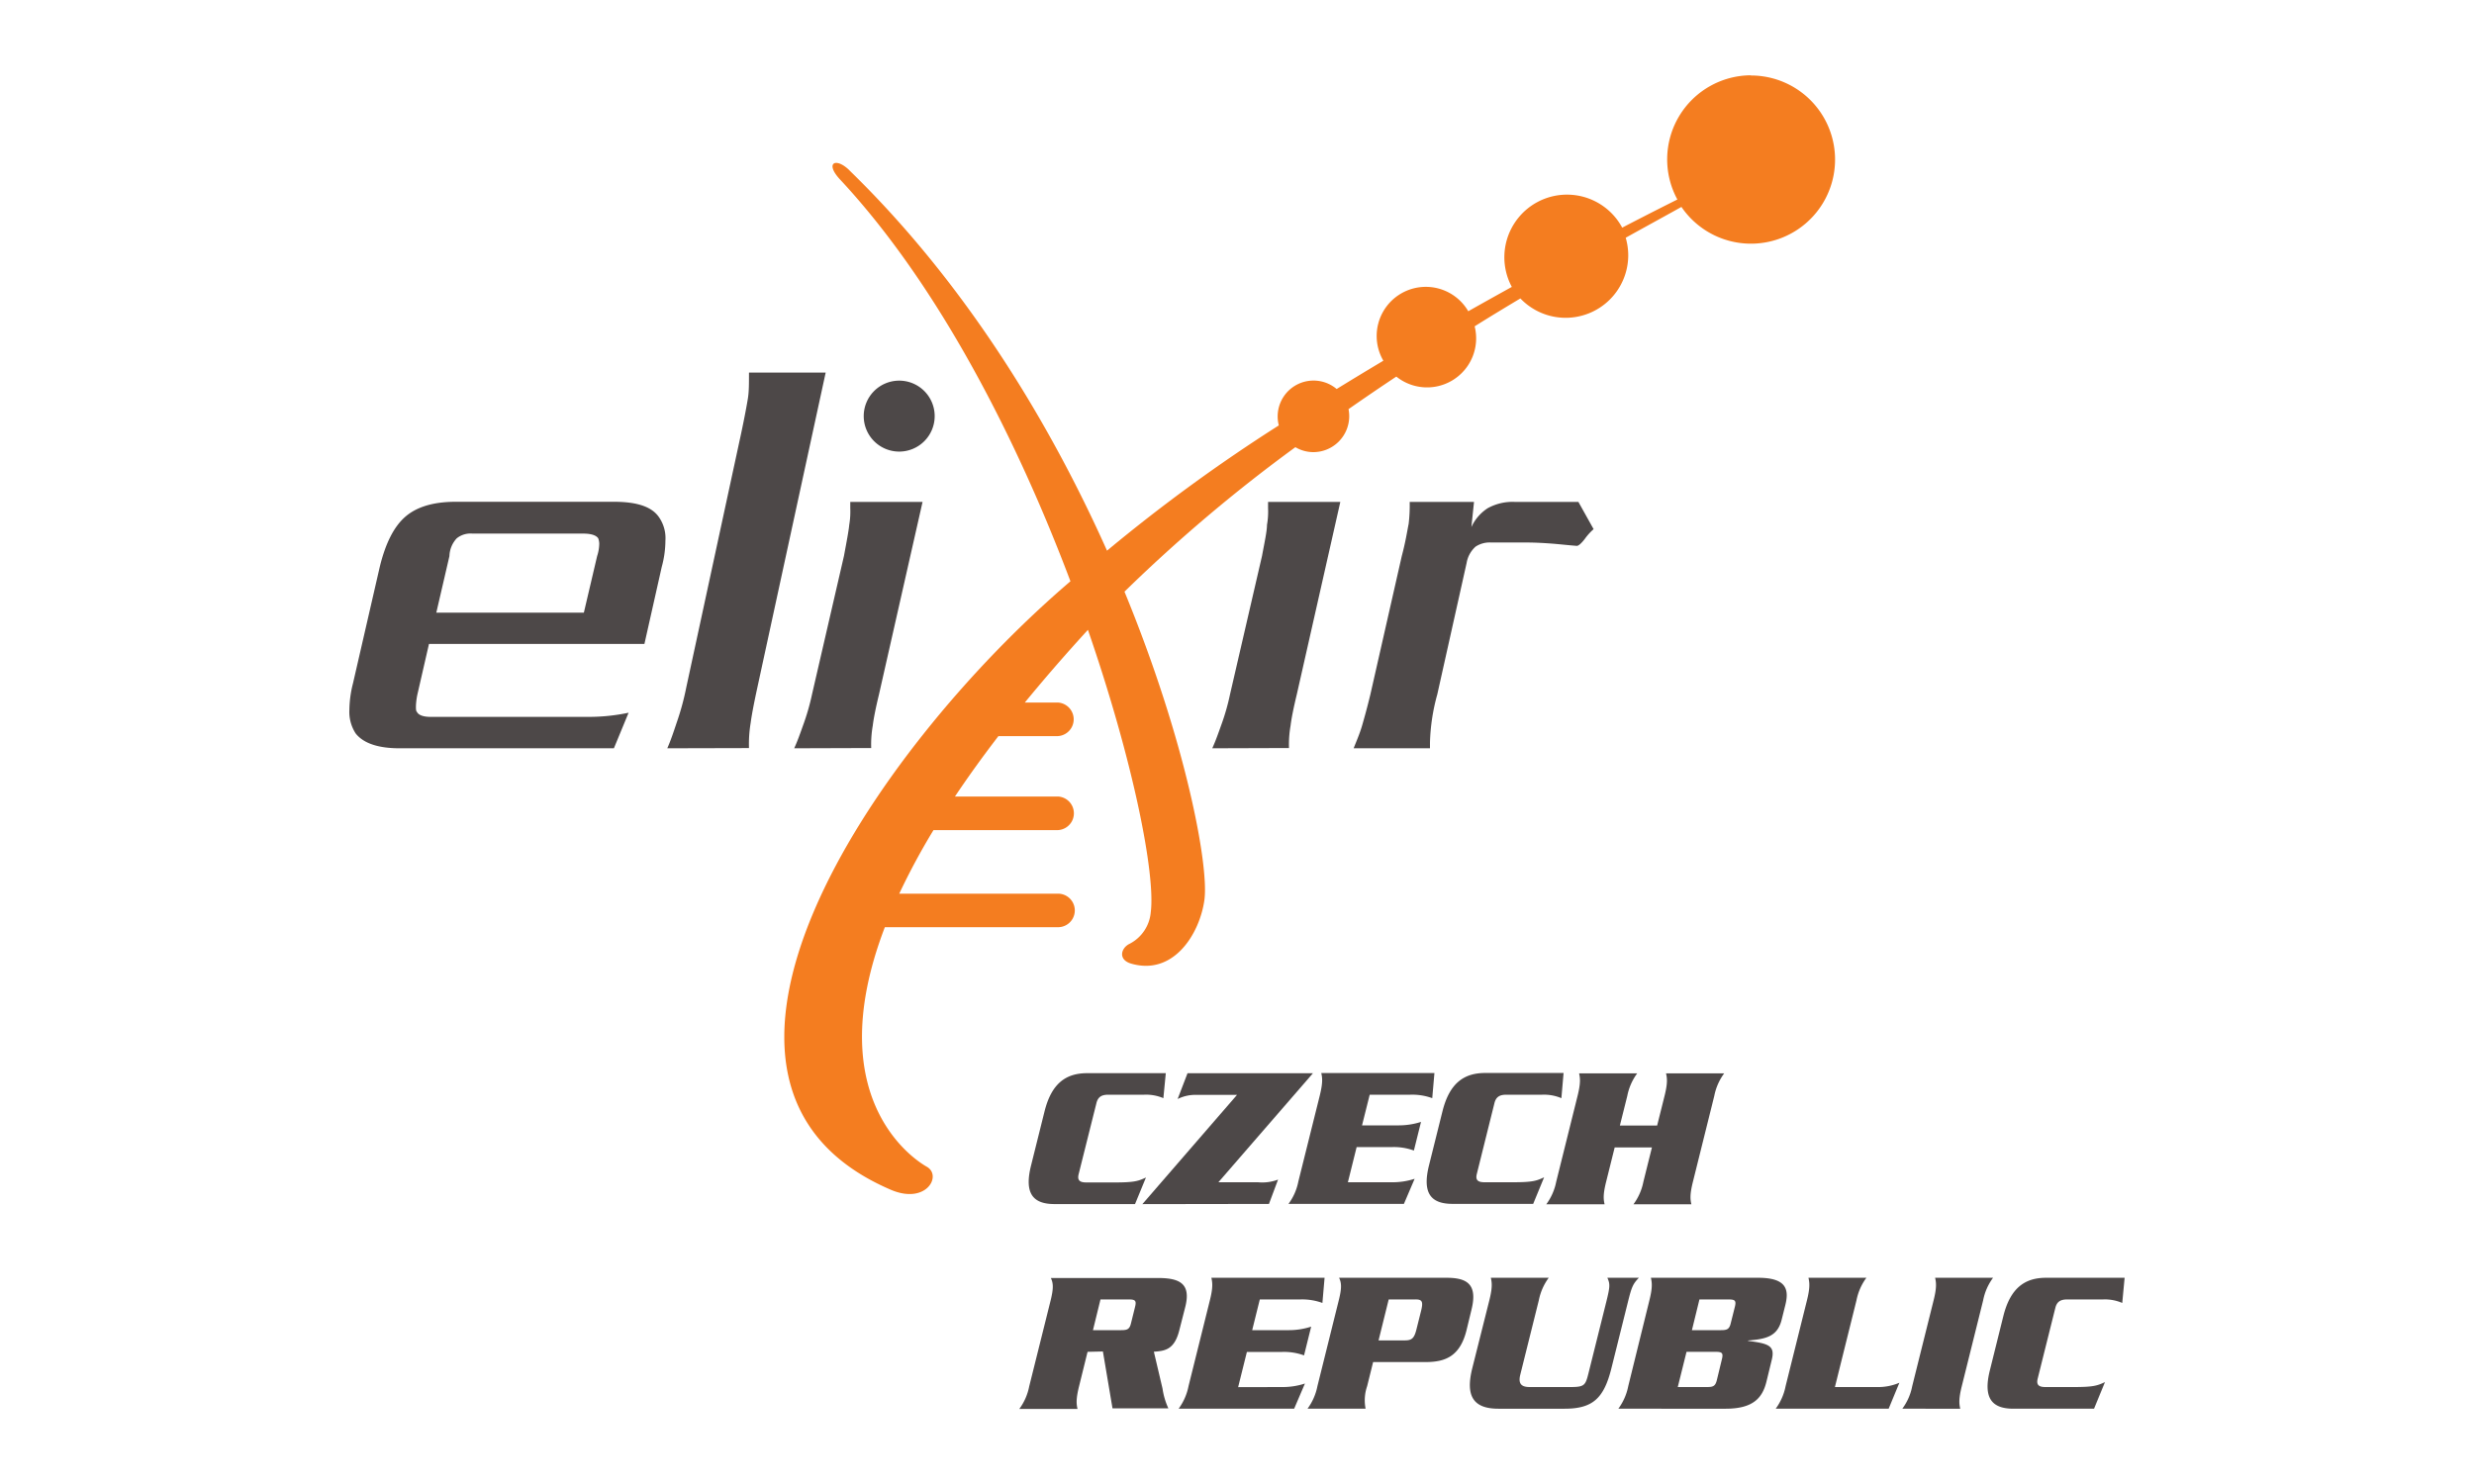 <svg xmlns="http://www.w3.org/2000/svg" width="500" height="300" viewBox="0 100 500 300"><defs><style>.cls-1{fill:#4d4848;}.cls-2{fill:#f47d20;}</style></defs><g id="Nodes"><path class="cls-1" d="M160.51,251.27c.63-1.37,1.16-2.85,1.8-4.66a46.45,46.45,0,0,0,1.8-6.24l6.46-28c.53-2.86.94-5,1.06-6.25a16.14,16.14,0,0,0,.21-3.38v-1.27h14.61l-8.79,38.85q-1,4.13-1.27,6.35a22.31,22.31,0,0,0-.32,4.55Z"/><path class="cls-2" d="M353.91,115.22A17,17,0,0,0,339,140.33c-1.69.85-5.63,2.82-11.15,5.69A12.65,12.65,0,1,0,305.54,158c-2.83,1.57-5.78,3.21-8.8,4.92a9.93,9.93,0,0,0-17.16,10q-4.69,2.8-9.44,5.72A7.25,7.25,0,0,0,258.45,186a339.07,339.07,0,0,0-34.72,25.32c-11.48-25.68-28.42-53.87-52-76.82l-.06-.07c-2.76-2.72-5.05-1.52-1.88,1.87l.12.13c20,21.52,35.72,52.67,46.43,81.08-40.62,34.69-85.41,101.91-36.32,123,7.15,3.07,10.4-2.81,7.33-4.62-.56-.32-22.42-12.14-8.52-48.45h35a3.39,3.39,0,1,0,0-6.78H181.74a137.77,137.77,0,0,1,6.92-12.85h25.16a3.4,3.4,0,0,0,0-6.79H193q3.88-5.82,8.78-12.21h12a3.4,3.4,0,0,0,0-6.79h-6.66c3.8-4.64,8-9.49,12.63-14.56l.12-.14c9.23,26.72,13.68,49.5,12.7,57.1a7.93,7.93,0,0,1-4.27,6.37c-1.72.81-2.42,3.19.27,4,8.6,2.53,13.89-6,14.84-12.85s-3.74-32.19-16.15-62.33a315.18,315.18,0,0,1,34.54-29.21,7.16,7.16,0,0,0,3.62,1,7.26,7.26,0,0,0,7.26-7.26,7.46,7.46,0,0,0-.14-1.43c3.24-2.26,6.47-4.46,9.66-6.58a9.92,9.92,0,0,0,15.83-10.16c3.18-2,6.27-3.86,9.24-5.64a12.65,12.65,0,0,0,21.8-8.73,12.89,12.89,0,0,0-.51-3.54c5.4-3,9.34-5.14,11.26-6.23a17,17,0,1,0,14.05-26.57Z"/><path class="cls-1" d="M124.07,251.27H80.77c-4.34,0-7.3-1-8.89-3a8,8,0,0,1-1.27-4.77,22.47,22.47,0,0,1,.74-5.4l5.4-23.5c1.16-4.76,2.86-8.15,5.19-10.16s5.72-3,10.16-3h32c4.55,0,7.52.95,9,3a7.42,7.42,0,0,1,1.38,4.87,20.37,20.37,0,0,1-.74,5.29l-3.5,15.57H86.7l-2.33,10.16a13.79,13.79,0,0,0-.31,2.43c0,.53,0,1,.21,1.16.31.64,1.27,1,2.75,1h31.76a38.76,38.76,0,0,0,8.26-.84Zm-3.39-38.85a8.39,8.39,0,0,0,.43-2.54,3.32,3.32,0,0,0-.21-1.06c-.43-.63-1.48-.95-3-.95H95.49a4.43,4.43,0,0,0-3.18.95,5.5,5.5,0,0,0-1.48,3.6l-2.65,11.43H118Z"/><path class="cls-1" d="M134.86,251.27c.68-1.54,1.24-3.2,1.91-5.22a52,52,0,0,0,1.91-7l11.12-51.5c.68-3.21,1.12-5.58,1.35-7s.22-3.09.22-5.23h15.5L153.06,239c-.67,3.09-1.13,5.47-1.35,7.13a26.34,26.34,0,0,0-.34,5.1Z"/><path class="cls-1" d="M313.48,209.88c-1.59-.11-3.17-.21-5-.21h-7.1a5.17,5.17,0,0,0-3.17.84,5.7,5.7,0,0,0-1.8,3.28l-5.93,26.58a40.11,40.11,0,0,0-1.48,9.74v1.16H273.57c.64-1.59,1.27-3.07,1.7-4.55s1-3.5,1.69-6.35l6.35-28c.74-2.75,1.06-4.87,1.38-6.46a31.44,31.44,0,0,0,.21-4.44h13l-.53,5.08a9.05,9.05,0,0,1,3.29-3.81,10.41,10.41,0,0,1,5.6-1.27H319l3.07,5.5a11.72,11.72,0,0,0-1.8,2c-.74.95-1.27,1.38-1.59,1.38C316.77,210.2,315.07,210,313.48,209.88Z"/><path class="cls-1" d="M245,251.27c.63-1.37,1.16-2.85,1.8-4.66a45.12,45.12,0,0,0,1.79-6.24l6.47-28c.53-2.86,1-5,1-6.25a15.42,15.42,0,0,0,.22-3.38v-1.27h14.6l-8.78,38.85q-1,4.13-1.27,6.35a22.31,22.31,0,0,0-.32,4.55Z"/><path class="cls-1" d="M188.9,184.12a7.17,7.17,0,1,1-7.17-7.17A7.17,7.17,0,0,1,188.9,184.12Z"/><path class="cls-1" d="M235.12,322a8.94,8.94,0,0,0-3.87-.7H224c-1.32,0-2.09.41-2.41,1.7L218,337.35c-.32,1.28.24,1.69,1.56,1.69h5.71c4.05,0,4.79-.29,6.33-1l-2.21,5.37H213.14c-4.31,0-6.19-2.06-4.77-7.77l2.72-10.92c1.42-5.71,4.33-7.77,8.63-7.77h15.89Z"/><path class="cls-1" d="M230.88,343.42,250,321.34h-8a8.11,8.11,0,0,0-4,.83l2-5.21h25.35L246.24,339h8a9,9,0,0,0,4.06-.54l-1.84,4.92Z"/><path class="cls-1" d="M281.18,339a14.47,14.47,0,0,0,4.72-.7l-2.17,5.08H260.4a11.17,11.17,0,0,0,2-4.54l4.33-17.37c.62-2.53.54-3.52.3-4.55H289.9l-.44,5.08a11.82,11.82,0,0,0-4.41-.7h-8.23l-1.55,6.2h7.2a14.87,14.87,0,0,0,4.72-.7l-1.44,5.79a11.77,11.77,0,0,0-4.37-.7h-7.2L272.41,339Z"/><path class="cls-1" d="M315.56,322a9,9,0,0,0-3.88-.7h-7.24c-1.32,0-2.09.41-2.41,1.7l-3.56,14.31c-.32,1.28.24,1.69,1.57,1.69h5.7c4.06,0,4.79-.29,6.33-1l-2.21,5.37H293.57c-4.3,0-6.19-2.06-4.77-7.77l2.72-10.92c1.42-5.71,4.34-7.77,8.64-7.77H316Z"/><path class="cls-1" d="M334.91,327.54l1.5-6c.63-2.53.54-3.52.3-4.55h11.75a11.3,11.3,0,0,0-2,4.55l-4.32,17.37c-.63,2.52-.55,3.51-.31,4.54H330.13a11.31,11.31,0,0,0,2-4.54l1.73-6.95h-7.53l-1.73,6.95c-.63,2.52-.55,3.51-.31,4.54H312.51a11.31,11.31,0,0,0,2-4.54l4.32-17.37c.63-2.53.54-3.52.31-4.55h11.74a11.3,11.3,0,0,0-2,4.55l-1.5,6Z"/><path class="cls-1" d="M219.8,373.28l-1.73,7c-.62,2.52-.54,3.52-.3,4.55H206a11.23,11.23,0,0,0,2-4.55l4.33-17.37c.62-2.52.54-3.52.05-4.55h21.76c4.63,0,6.51,1.41,5.41,5.83L238.32,369c-1,3.89-2.93,4.1-5.12,4.26l1.75,7.45a14.48,14.48,0,0,0,1.18,4H224.84l-1.94-11.5Zm1.09-4.38h5.71c1.28,0,1.71-.21,2-1.49l.8-3.23c.32-1.28,0-1.49-1.29-1.49h-5.7Z"/><path class="cls-1" d="M259,380.4a14.53,14.53,0,0,0,4.73-.71l-2.18,5.09H238.2a11.37,11.37,0,0,0,2-4.55l4.32-17.37c.63-2.52.54-3.52.3-4.55H267.7l-.44,5.09a11.87,11.87,0,0,0-4.42-.71h-8.23l-1.54,6.21h7.19a14.66,14.66,0,0,0,4.73-.71L263.55,374a11.84,11.84,0,0,0-4.38-.7H252l-1.77,7.12Z"/><path class="cls-1" d="M276.3,380.23a8.73,8.73,0,0,0-.31,4.55H264.25a11.37,11.37,0,0,0,2-4.55l4.32-17.37c.63-2.52.55-3.52.06-4.55h21.67c3.93,0,6.43,1.08,5.09,6.45l-1,4.14c-1.33,5.37-4.37,6.45-8.3,6.45H277.51Zm2.31-9.26h5.29c1.44,0,1.92-.42,2.38-2.28l.93-3.72c.46-1.86.21-2.32-1.25-2.28h-5.3Z"/><path class="cls-1" d="M317.32,380.4c2.82,0,3.09-.29,3.68-2.65l3.66-14.68c.74-3,.75-3.52.19-4.76h6.37c-1.18,1.24-1.44,1.78-2.18,4.76l-3.37,13.52c-1.5,6-3.69,8.19-9.44,8.19h-13.4c-5.17,0-6.66-2.65-5.28-8.19L301,362.86c.63-2.52.54-3.52.3-4.55H313a11.37,11.37,0,0,0-2,4.55l-3.75,15.05c-.43,1.74.13,2.49,1.91,2.49Z"/><path class="cls-1" d="M333.35,362.86c.63-2.52.54-3.52.3-4.55h21.67c5.59,0,6.31,2.23,5.51,5.46l-.75,3c-.83,3.35-3.05,3.93-6.8,4.22l0,.08c4.25.54,5.49,1,4.79,3.85L357,379.32c-.8,3.23-2.64,5.46-8.22,5.46H327.07a11.37,11.37,0,0,0,2-4.55Zm5.73,17.54H345c1.28,0,1.7-.21,2-1.49l1-4.14c.32-1.28,0-1.49-1.28-1.49h-5.87Zm2.86-11.5h5.87c1.28,0,1.71-.21,2-1.49l.81-3.23c.32-1.28,0-1.49-1.29-1.49h-5.87Z"/><path class="cls-1" d="M379.31,380.4a10.94,10.94,0,0,0,4.56-.87l-2.17,5.25H358.87a11.37,11.37,0,0,0,2-4.55l4.32-17.37c.63-2.52.54-3.52.3-4.55H377.2a11.37,11.37,0,0,0-2,4.55l-4.36,17.54Z"/><path class="cls-1" d="M384.46,384.78a11.09,11.09,0,0,0,2-4.55l4.33-17.37c.63-2.52.54-3.52.3-4.55H402.8a11.23,11.23,0,0,0-2,4.55l-4.32,17.37c-.63,2.52-.55,3.52-.31,4.55Z"/><path class="cls-1" d="M428.91,363.4a8.82,8.82,0,0,0-3.88-.71h-7.24c-1.32,0-2.08.42-2.4,1.7l-3.57,14.31c-.31,1.28.24,1.7,1.57,1.7h5.7c4.06,0,4.79-.29,6.33-1l-2.21,5.38H406.92c-4.3,0-6.19-2.07-4.76-7.78l2.71-10.91c1.42-5.71,4.34-7.78,8.64-7.78h15.88Z"/></g></svg>